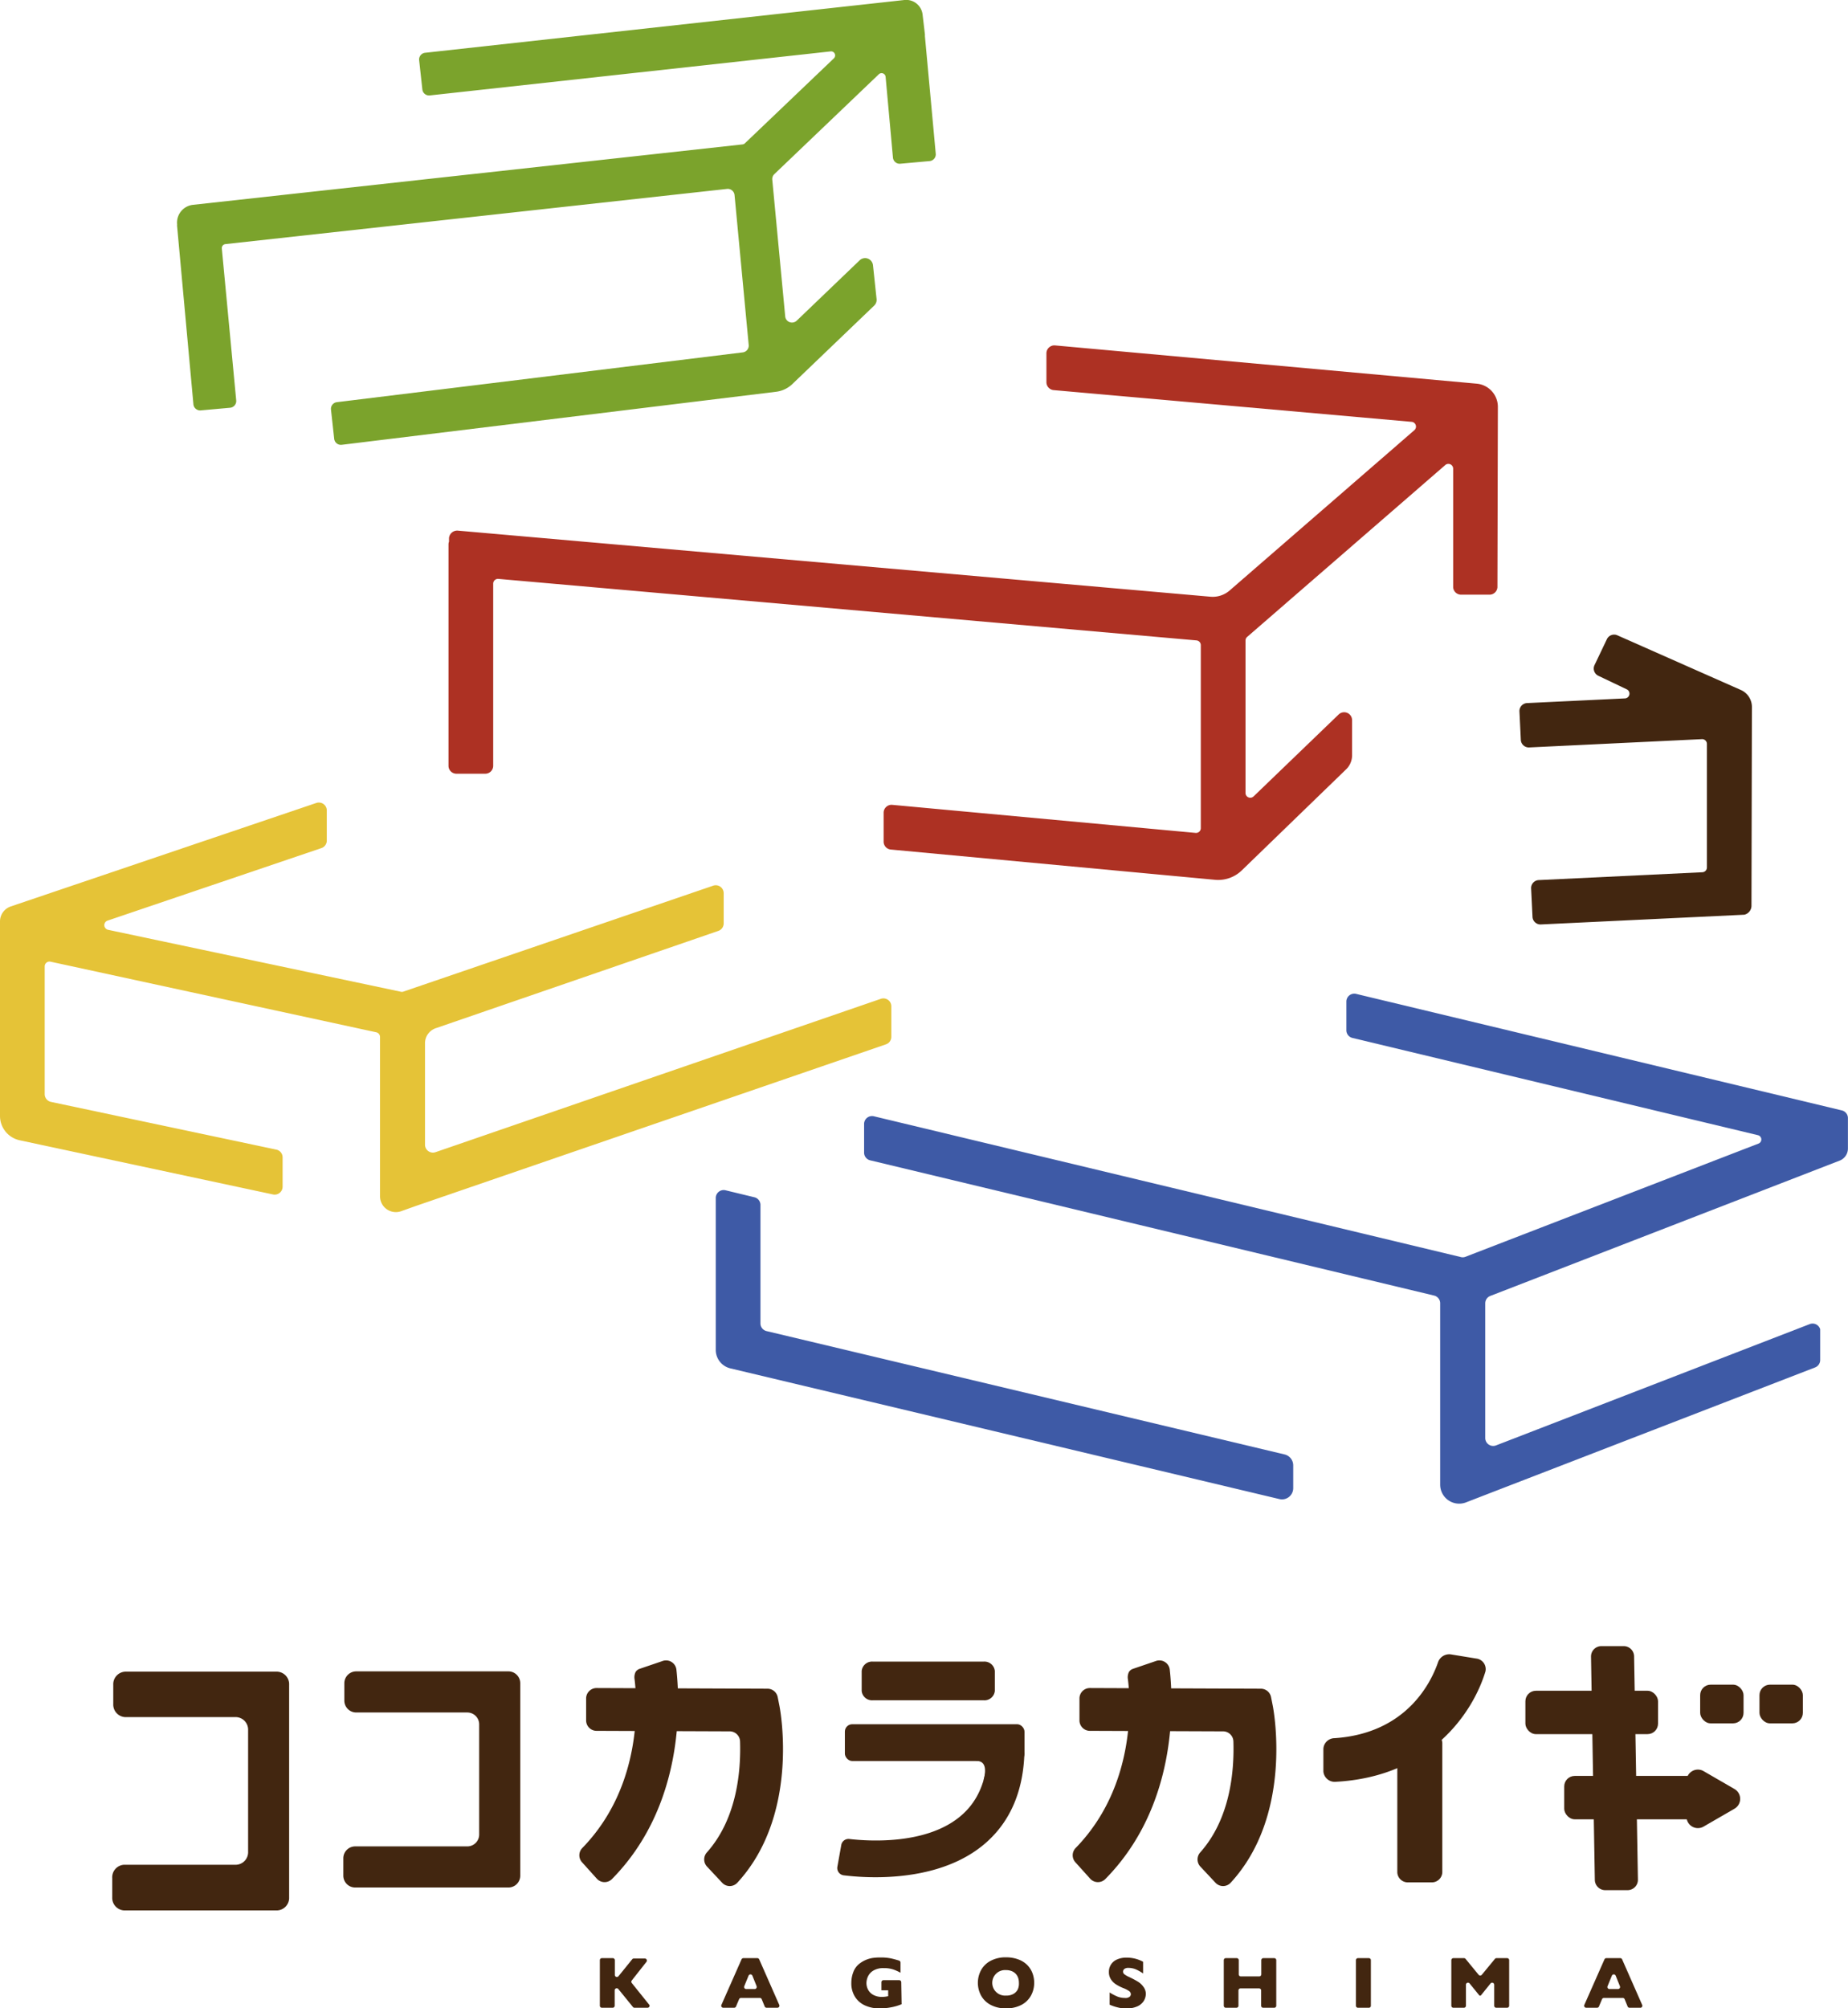 <svg xmlns="http://www.w3.org/2000/svg" viewBox="0 0 251.76 273.56"><defs><style>.cls-1{fill:#422610;}.cls-2{fill:#e5c337;}.cls-3{fill:#3e5aa6;}.cls-4{fill:#ad3123;}.cls-5{fill:#7ba32c;}</style></defs><title>アセット 25</title><g id="レイヤー_2" data-name="レイヤー 2"><g id="ロゴ"><path class="cls-1" d="M98.37,256.44l-2.06-2.2a1.43,1.43,0,0,1,0-1.93c4.1-4.61,4.64-11.09,4.51-15.12a1.41,1.41,0,0,0-1.41-1.36l-18.15-.07a1.42,1.42,0,0,1-1.41-1.42v-3a1.42,1.42,0,0,1,1.42-1.41l23.29.09a1.42,1.42,0,0,1,1.39,1.15l.24,1.21c.12.62,2.77,14.84-5.75,24.08A1.41,1.41,0,0,1,98.37,256.44Z"/><path class="cls-1" d="M81.31,255.9l-2-2.22a1.42,1.42,0,0,1,0-1.94c8.4-8.61,7.47-20.37,7.14-23a1.64,1.64,0,0,1,.14-1,1.05,1.05,0,0,1,.53-.42l3.17-1.08a1.42,1.42,0,0,1,1.86,1.18c.53,4.8,1,18.62-8.79,28.54A1.42,1.42,0,0,1,81.31,255.9Z"/><path class="cls-1" d="M165.58,256.44l-2.06-2.2a1.43,1.43,0,0,1,0-1.93c4.1-4.61,4.64-11.09,4.51-15.12a1.41,1.41,0,0,0-1.41-1.36l-18.15-.07a1.42,1.42,0,0,1-1.41-1.42v-3a1.42,1.42,0,0,1,1.42-1.41l23.29.09a1.42,1.42,0,0,1,1.39,1.15l.24,1.21c.12.62,2.77,14.84-5.75,24.08A1.41,1.41,0,0,1,165.58,256.44Z"/><path class="cls-1" d="M148.52,255.9l-2-2.22a1.42,1.42,0,0,1,0-1.94c8.4-8.61,7.47-20.37,7.14-23a1.64,1.64,0,0,1,.14-1,1.05,1.05,0,0,1,.53-.42l3.17-1.08a1.42,1.42,0,0,1,1.86,1.18c.53,4.8,1,18.62-8.79,28.54A1.42,1.42,0,0,1,148.52,255.9Z"/><path class="cls-1" d="M180.29,241.29v-3.08a1.53,1.53,0,0,1,1.51-1.45c9.78-.65,13.15-7.53,14.13-10.4a1.61,1.61,0,0,1,1.8-1l3.37.55a1.45,1.45,0,0,1,1.26,1.79c-1.74,5.7-7.61,14.32-20.4,15A1.54,1.54,0,0,1,180.29,241.29Z"/><path class="cls-1" d="M195,256.4h-3.15a1.43,1.43,0,0,1-1.49-1.35V237.41a1.43,1.43,0,0,1,1.49-1.35H195a1.43,1.43,0,0,1,1.49,1.35v17.64A1.43,1.43,0,0,1,195,256.4Z"/><rect class="cls-1" x="207.81" y="230.3" width="18.07" height="5.91" rx="1.43" ry="1.43"/><rect class="cls-1" x="213.1" y="241.9" width="20.65" height="5.91" rx="1.43" ry="1.43"/><path class="cls-1" d="M217.27,256.09l-.52-30.45a1.41,1.41,0,0,1,1.41-1.42l3,0a1.42,1.42,0,0,1,1.46,1.37l.52,30.45a1.41,1.41,0,0,1-1.41,1.42l-3,0A1.42,1.42,0,0,1,217.27,256.09Z"/><rect class="cls-1" x="231.62" y="229.47" width="5.91" height="5.27" rx="1.43" ry="1.43"/><rect class="cls-1" x="239.7" y="229.47" width="5.91" height="5.27" rx="1.43" ry="1.43"/><path class="cls-1" d="M236.29,243.68l-4.2-2.43a1.55,1.55,0,0,0-2.33,1.35v4.85a1.55,1.55,0,0,0,2.33,1.35l4.2-2.43A1.55,1.55,0,0,0,236.29,243.68Z"/><path class="cls-1" d="M69.26,257.1H48.39a1.62,1.62,0,0,1-1.62-1.62v-2.36a1.62,1.62,0,0,1,1.62-1.62H63.66a1.62,1.62,0,0,0,1.62-1.62v-15a1.62,1.62,0,0,0-1.62-1.62H48.53a1.62,1.62,0,0,1-1.62-1.62v-2.36a1.62,1.62,0,0,1,1.62-1.62H69.26a1.62,1.62,0,0,1,1.62,1.62v26.16A1.62,1.62,0,0,1,69.26,257.1Z"/><path class="cls-1" d="M37.77,260.22H16.91a1.71,1.71,0,0,1-1.62-1.79v-2.61A1.71,1.71,0,0,1,16.91,254H32.18a1.71,1.71,0,0,0,1.62-1.79V235.68a1.71,1.71,0,0,0-1.62-1.79H17.05a1.71,1.71,0,0,1-1.62-1.79v-2.61a1.71,1.71,0,0,1,1.62-1.79H37.77a1.71,1.71,0,0,1,1.62,1.79v28.94A1.71,1.71,0,0,1,37.77,260.22Z"/><path class="cls-1" d="M88.22,273.48H86.45a.28.28,0,0,1-.22-.1l-2-2.46a.28.28,0,0,0-.49.18v2.1a.28.28,0,0,1-.28.28H82a.28.28,0,0,1-.28-.28V267a.28.28,0,0,1,.28-.28h1.48a.28.28,0,0,1,.28.28v2a.28.28,0,0,0,.5.18l1.87-2.31a.28.28,0,0,1,.22-.1h1.5a.28.28,0,0,1,.22.45l-2,2.54a.28.28,0,0,0,0,.35l2.41,3A.28.28,0,0,1,88.22,273.48Z"/><path class="cls-1" d="M105.91,273.48h-1.47a.28.28,0,0,1-.26-.17l-.41-1a.28.28,0,0,0-.26-.17h-2.56a.28.28,0,0,0-.26.17l-.42,1a.28.28,0,0,1-.26.17H98.54a.28.28,0,0,1-.26-.39l2.74-6.2a.28.28,0,0,1,.26-.17h1.89a.28.28,0,0,1,.26.17l2.73,6.2A.28.28,0,0,1,105.91,273.48Zm-2.83-2.93-.58-1.44a.28.28,0,0,0-.52,0l-.59,1.44a.28.28,0,0,0,.26.38h1.16A.28.28,0,0,0,103.07,270.55Z"/><path class="cls-1" d="M122.83,273l-.38.14-.3.1-.42.11a9,9,0,0,1-.93.16,8.08,8.08,0,0,1-1,.06,4.76,4.76,0,0,1-1.9-.38,3.13,3.13,0,0,1-1.4-1.17,3.44,3.44,0,0,1-.52-1.94,4.09,4.09,0,0,1,.27-1.46,2.55,2.55,0,0,1,.83-1.14,3.84,3.84,0,0,1,.93-.54,4,4,0,0,1,.92-.25,7.13,7.13,0,0,1,1-.06,6.71,6.71,0,0,1,1.47.13q.49.11,1.07.29a.29.29,0,0,1,.21.27v1.39a5.59,5.59,0,0,0-1-.45,3.88,3.88,0,0,0-1.28-.18,2.62,2.62,0,0,0-1.41.33,1.85,1.85,0,0,0-.74.8,2.19,2.19,0,0,0-.21.9,1.92,1.92,0,0,0,.24.94,1.75,1.75,0,0,0,.72.69,2.42,2.42,0,0,0,1.17.26,3.66,3.66,0,0,0,.83-.1v-.8h-.92V270a.28.28,0,0,1,.28-.28h2.14a.28.28,0,0,1,.28.28Z"/><path class="cls-1" d="M140.89,270.09a3.56,3.56,0,0,1-.44,1.74,3.16,3.16,0,0,1-1.3,1.26,4.36,4.36,0,0,1-2.1.47,4.28,4.28,0,0,1-2.12-.49,3.17,3.17,0,0,1-1.29-1.28,3.66,3.66,0,0,1,0-3.41,3.14,3.14,0,0,1,1.29-1.28,4.3,4.3,0,0,1,2.12-.49,4.7,4.7,0,0,1,1.67.28,3.34,3.34,0,0,1,1.21.75,3.16,3.16,0,0,1,.72,1.11A3.65,3.65,0,0,1,140.89,270.09Zm-2.08,0a2.07,2.07,0,0,0-.11-.7,1.49,1.49,0,0,0-.34-.55,1.59,1.59,0,0,0-.55-.36,2.05,2.05,0,0,0-.76-.13,1.74,1.74,0,1,0,0,3.47,1.93,1.93,0,0,0,1-.22,1.48,1.48,0,0,0,.6-.61A1.92,1.92,0,0,0,138.81,270.09Z"/><path class="cls-1" d="M156.1,271.51a1.86,1.86,0,0,1-.32,1.1,2,2,0,0,1-.91.71,3.38,3.38,0,0,1-1.33.25l-.51,0a5.88,5.88,0,0,1-.81-.15,6.36,6.36,0,0,1-1.05-.36v-1.66a7.45,7.45,0,0,0,1,.53,2.69,2.69,0,0,0,1.06.21.92.92,0,0,0,.68-.17.51.51,0,0,0,.15-.32.55.55,0,0,0-.26-.46,3.72,3.72,0,0,0-.77-.39,6.06,6.06,0,0,1-1-.51,2.32,2.32,0,0,1-.69-.69,1.78,1.78,0,0,1-.27-1,1.8,1.8,0,0,1,1.09-1.69,3.1,3.1,0,0,1,1.35-.26,4.74,4.74,0,0,1,1,.11,4.56,4.56,0,0,1,.79.25,3.14,3.14,0,0,1,.43.21v1.59a5.55,5.55,0,0,0-.92-.53,2.58,2.58,0,0,0-1.09-.23.84.84,0,0,0-.55.15.46.46,0,0,0-.17.36.44.44,0,0,0,.17.35,3,3,0,0,0,.61.36,12.08,12.08,0,0,1,1.25.66,2.47,2.47,0,0,1,.73.68A1.63,1.63,0,0,1,156.1,271.51Z"/><path class="cls-1" d="M173.57,273.48h-1.48a.28.28,0,0,1-.28-.28v-2.08a.28.28,0,0,0-.28-.28H169a.28.28,0,0,0-.28.28v2.08a.28.28,0,0,1-.28.28H167a.28.28,0,0,1-.28-.28V267a.28.28,0,0,1,.28-.28h1.48a.28.28,0,0,1,.28.28v1.93a.28.28,0,0,0,.28.28h2.51a.28.28,0,0,0,.28-.28V267a.28.28,0,0,1,.28-.28h1.48a.28.28,0,0,1,.28.28v6.2A.28.28,0,0,1,173.57,273.48Z"/><path class="cls-1" d="M186.53,273.48H185a.28.28,0,0,1-.28-.28V267a.28.28,0,0,1,.28-.28h1.48a.28.28,0,0,1,.28.28v6.2A.28.28,0,0,1,186.53,273.48Z"/><path class="cls-1" d="M205.32,273.48h-1.48a.28.28,0,0,1-.28-.28v-2.85a.28.28,0,0,0-.5-.18l-1.34,1.66h-.16l-1.35-1.66a.28.28,0,0,0-.5.18v2.85a.28.28,0,0,1-.28.28H198a.28.28,0,0,1-.28-.28V267a.28.28,0,0,1,.28-.28h1.44a.28.28,0,0,1,.22.1l1.78,2.17a.28.28,0,0,0,.43,0l1.79-2.17a.28.28,0,0,1,.22-.1h1.44a.28.28,0,0,1,.28.28v6.2A.28.28,0,0,1,205.32,273.48Z"/><path class="cls-1" d="M223.52,273.48H222a.28.28,0,0,1-.26-.17l-.41-1a.28.28,0,0,0-.26-.17h-2.56a.28.28,0,0,0-.26.17l-.42,1a.28.28,0,0,1-.26.17h-1.47a.28.28,0,0,1-.26-.39l2.74-6.2a.28.28,0,0,1,.26-.17h1.89a.28.28,0,0,1,.26.17l2.73,6.2A.28.28,0,0,1,223.52,273.48Zm-2.83-2.93-.58-1.44a.28.28,0,0,0-.52,0l-.59,1.44a.28.28,0,0,0,.26.38h1.16A.28.28,0,0,0,220.69,270.55Z"/><path class="cls-1" d="M134,231.6H118.92a1.42,1.42,0,0,1-1.53-1.28v-2.71a1.42,1.42,0,0,1,1.53-1.28H134a1.42,1.42,0,0,1,1.53,1.28v2.71A1.42,1.42,0,0,1,134,231.6Z"/><rect class="cls-1" x="115.1" y="234.86" width="24.47" height="5.01" rx="1" ry="1"/><path class="cls-1" d="M119.27,255.7a35.81,35.81,0,0,1-4.33-.26,1,1,0,0,1-.86-1.17l.7-3.91-.44,2.47.27-1.52a1,1,0,0,1,1.09-.82c2.67.31,10.48.81,15.14-3.1,2.32-1.94,3.54-4.71,3.71-8.44a1,1,0,0,1,1-.95h3a1,1,0,0,1,1,1.05c-.22,5.21-2.07,9.31-5.51,12.19C129.64,254.92,123.59,255.7,119.27,255.7Z"/><path class="cls-1" d="M133.08,239.87c.83,0,1.46.59.91,2.63l3.26-1.87L134.9,238S132.25,239.89,133.08,239.87Z"/><path class="cls-1" d="M220.37,86.55a1.09,1.09,0,0,0-1.46.52l-1.68,3.52a1.09,1.09,0,0,0,.52,1.46l3.88,1.85a.65.65,0,0,1-.25,1.23L208,95.77a1.09,1.09,0,0,0-1,1.14l.19,3.9a1.09,1.09,0,0,0,1.14,1l23.53-1.13a.65.65,0,0,1,.68.65l0,16.84a.65.65,0,0,1-.62.64l-22.33,1.07a1.09,1.09,0,0,0-1,1.14l.19,3.9a1.09,1.09,0,0,0,1.14,1l27.61-1.32h.08a1.26,1.26,0,0,0,1-1.2l.06-27.1a2.53,2.53,0,0,0-1.49-2.31Z"/><path class="cls-2" d="M120,136.05,59.33,156.94a1.08,1.08,0,0,1-1.43-1l0-13.88a2.16,2.16,0,0,1,1.45-2l38.51-13.26a1.08,1.08,0,0,0,.73-1v-4.16a1.08,1.08,0,0,0-1.43-1L54.92,135.08a.65.65,0,0,1-.34,0l-39.86-8.43a.65.65,0,0,1-.07-1.25l29.14-9.88a1.08,1.08,0,0,0,.73-1v-4.15a1.08,1.08,0,0,0-1.42-1L1.46,123.47a2.16,2.16,0,0,0-1.46,2V152a3.39,3.39,0,0,0,2.69,3.32L37.2,162.7a1.08,1.08,0,0,0,1.3-1.05v-4a1.08,1.08,0,0,0-.86-1.06l-30.7-6.5A1.08,1.08,0,0,1,6.09,149V131.62a.65.65,0,0,1,.78-.63l44.39,9.62a.65.65,0,0,1,.51.63l0,21.74a2.16,2.16,0,0,0,2.88,2l2.05-.73,64-22a1.08,1.08,0,0,0,.73-1v-4.16A1.08,1.08,0,0,0,120,136.05ZM54.51,137.7v-.06l0,.06Z"/><path class="cls-3" d="M246.54,180.36l-42.73,16.52a1.08,1.08,0,0,1-1.47-1V177.52a1.08,1.08,0,0,1,.69-1l47.59-18.43a1.77,1.77,0,0,0,1.13-1.64v-4.2a1.08,1.08,0,0,0-.83-1l-66.17-15.87a1.08,1.08,0,0,0-1.33,1v4a1.08,1.08,0,0,0,.83,1l55.26,13.25a.6.6,0,0,1,.08,1.13l-40,15.45a1.08,1.08,0,0,1-.64,0l-79.9-19.16a1.08,1.08,0,0,0-1.33,1v4a1.08,1.08,0,0,0,.83,1l76.82,18.42a1.08,1.08,0,0,1,.83,1v24.76a2.59,2.59,0,0,0,3.5,2.42l2.58-1h0l45-17.39a1.08,1.08,0,0,0,.69-1v-4.21A1.08,1.08,0,0,0,246.54,180.36Z"/><path class="cls-4" d="M204.06,55.42a3.17,3.17,0,0,0-2.88-3.16l-57.45-5.21a1.08,1.08,0,0,0-1.17,1.07v3.95a1.08,1.08,0,0,0,1,1.07l48.76,4.32a.65.65,0,0,1,.37,1.13L167.52,80.43a3.52,3.52,0,0,1-2.61.85l-102.51-9a1.12,1.12,0,0,0-1.23,1v.5a1.07,1.07,0,0,0-.07.37v30.16a1.08,1.08,0,0,0,1.08,1.08h3.93a1.08,1.08,0,0,0,1.08-1.08V79.49a.65.65,0,0,1,.7-.64L163,87.23a.65.65,0,0,1,.59.64v24.94a.65.65,0,0,1-.71.64l-41.32-3.82a1.08,1.08,0,0,0-1.18,1.07v3.95a1.08,1.08,0,0,0,1,1.07l44.15,4.12a4.63,4.63,0,0,0,3.65-1.29l14.21-13.76a2.66,2.66,0,0,0,.81-1.91V98.1a1.08,1.08,0,0,0-1.83-.78l-11.59,11.16a.65.65,0,0,1-1.1-.47V87.25a.65.65,0,0,1,.22-.49l27-23.42a.65.65,0,0,1,1.07.49V80A1.08,1.08,0,0,0,199,81H203A1.08,1.08,0,0,0,204,80Z"/><path class="cls-3" d="M175,198.11l-70.57-16.8a1.08,1.08,0,0,1-.83-1V164.08a1.08,1.08,0,0,0-.83-1l-3.93-.95a1.08,1.08,0,0,0-1.33,1v20.74a2.59,2.59,0,0,0,2,2.52l74.78,17.8a1.53,1.53,0,0,0,1.89-1.49V199.6A1.53,1.53,0,0,0,175,198.11Z"/><path class="cls-5" d="M126,4.88a.91.91,0,0,0,0-.24L125.69,2a2.25,2.25,0,0,0-2.48-2L57.91,7.19a.92.92,0,0,0-.81,1l.44,4a.92.92,0,0,0,1,.81l54.63-6a.55.55,0,0,1,.44.94L101.48,19.52a.55.55,0,0,1-.32.15L26.29,27.9a2.44,2.44,0,0,0-2.16,2.69.91.91,0,0,0,0,.24l2.22,24.24a.92.92,0,0,0,1,.83l4-.36a.92.92,0,0,0,.83-1L30.22,33.85a.55.55,0,0,1,.49-.6l68.36-7.52a.93.93,0,0,1,1,.84L102,47a.93.93,0,0,1-.82,1L45.9,54.78a.92.92,0,0,0-.81,1l.44,4a.92.92,0,0,0,1,.81l59.22-7.23A3.89,3.89,0,0,0,108,52.26L119.1,41.62a1.08,1.08,0,0,0,.32-.89l-.49-4.61a1.08,1.08,0,0,0-1.82-.66l-8.56,8.21a.93.93,0,0,1-1.58-.59l-1.76-18.6a.93.93,0,0,1,.28-.76l14.23-13.6a.55.55,0,0,1,.93.35l1,11a.92.92,0,0,0,1,.83l4-.36a.92.92,0,0,0,.83-1Z"/></g></g></svg>
